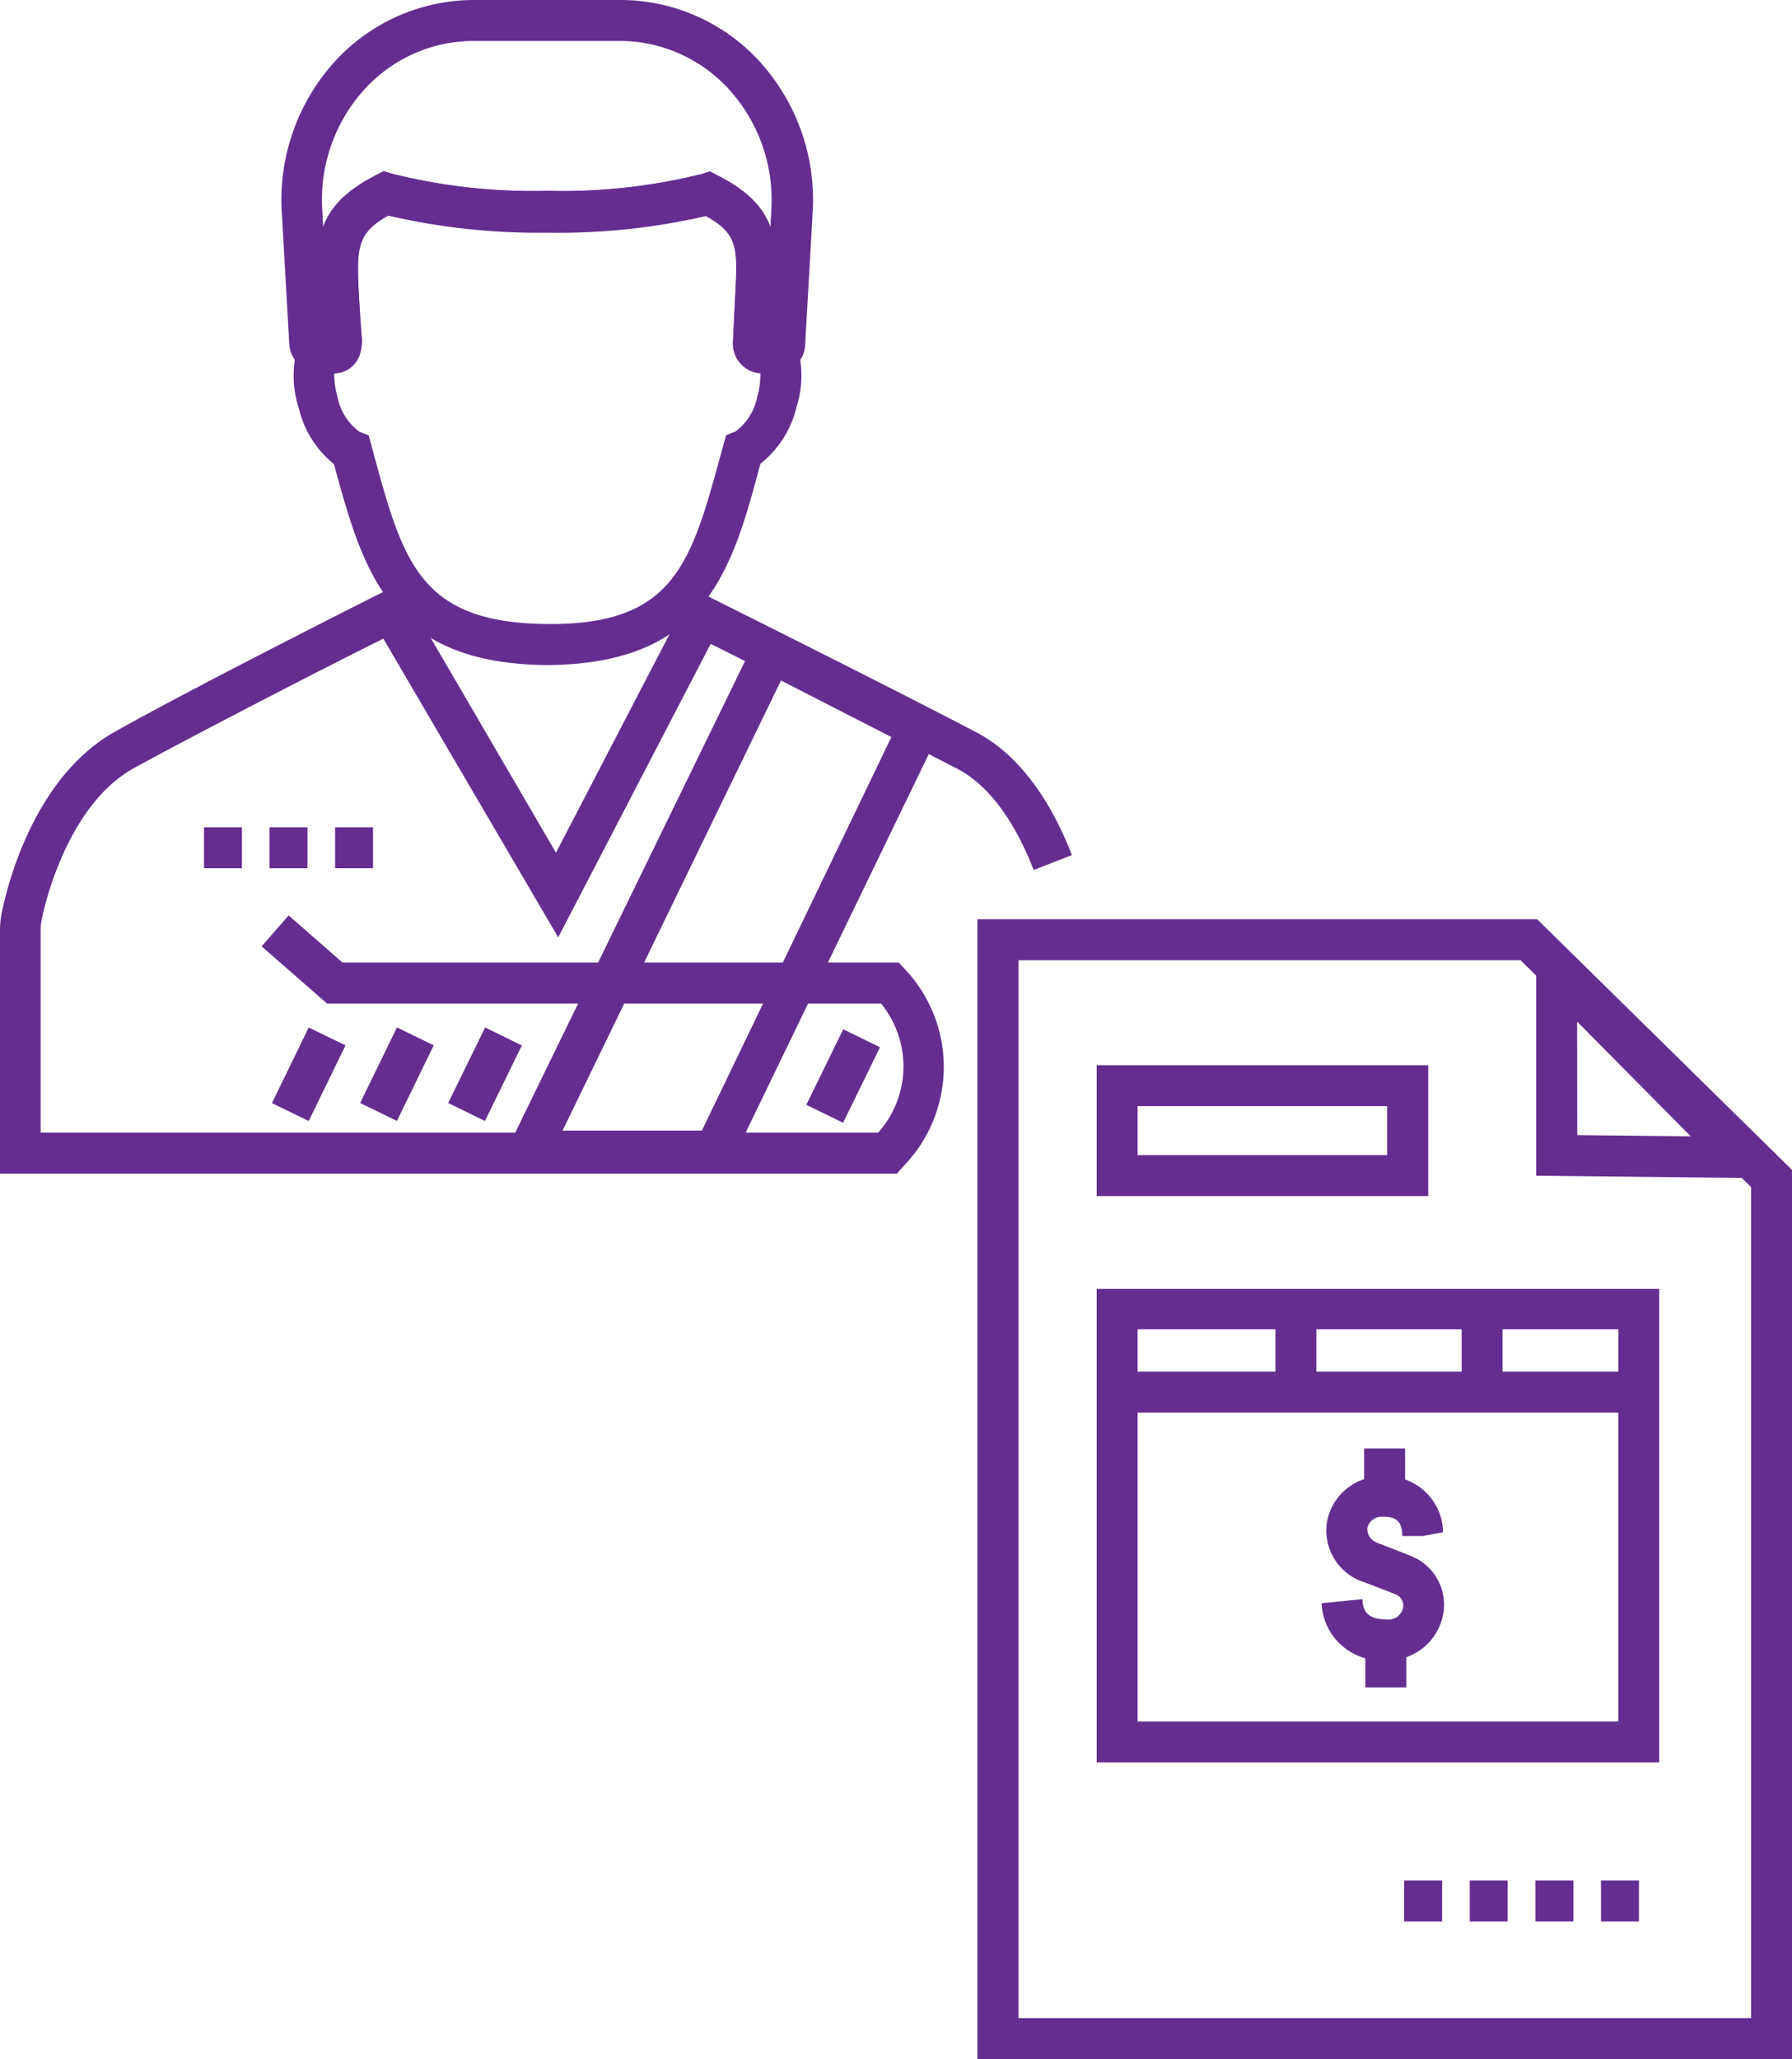 <svg id="Layer_1" data-name="Layer 1" xmlns="http://www.w3.org/2000/svg" width="120" height="137.86" viewBox="0 0 120 137.86"><defs><style>.cls-1{fill:#662d91;}</style></defs><title>patient-invoice-2019</title><rect class="cls-1" x="13.66" y="55.39" width="2.54" height="2.74"/><rect class="cls-1" x="18.05" y="55.39" width="2.54" height="2.74"/><rect class="cls-1" x="22.44" y="55.39" width="2.54" height="2.74"/><path class="cls-1" d="M21.77,25.09a2.7,2.7,0,0,1-1.17-.26A2.15,2.15,0,0,1,19.37,23l-.5-8.78A13.77,13.77,0,0,1,22.53,4,12.63,12.63,0,0,1,31.8,0h9.7a12.63,12.63,0,0,1,9.26,4,13.77,13.77,0,0,1,3.66,10.22L53.92,23c0,.85-.49,1.87-2.33,1.92H51.3a1.94,1.94,0,0,1-1.57-.5,2,2,0,0,1-.64-1.56l.18-3.73c.14-2.73,0-3.63-2-4.72a44.11,44.11,0,0,1-10.64,1.11A44.11,44.11,0,0,1,26,14.43c-1.95,1.1-2.12,2-2,4.72h0s.14,2.45.24,3.52a2.11,2.11,0,0,1-.93,1.94A2.78,2.78,0,0,1,21.77,25.09Zm10-22.35a9.92,9.92,0,0,0-7.27,3.14,11,11,0,0,0-2.92,8.18l.06,1.12c.51-1.37,1.56-2.44,3.55-3.46l.5-.26.54.17a38.81,38.81,0,0,0,10.38,1.15A38.8,38.8,0,0,0,47,11.65l.54-.17.5.26c2,1,3,2.08,3.55,3.45l.06-1.12a11,11,0,0,0-2.92-8.18A9.91,9.91,0,0,0,41.5,2.74Z"/><path class="cls-1" d="M36.66,44.53C26,44.44,24.33,38.25,22.36,31.07A6.82,6.82,0,0,1,20,27.3,7,7,0,0,1,20,23l.41-1.07,1,.21-.14-2.86c-.18-3.73.34-5.71,3.94-7.56l.5-.26.54.17a38.81,38.81,0,0,0,10.38,1.15A38.8,38.8,0,0,0,47,11.65l.54-.17.5.26c3.6,1.85,4.13,3.82,3.94,7.56l-.14,2.82.78-.15L53.33,23a7,7,0,0,1,0,4.28,6.82,6.82,0,0,1-2.41,3.77C49,38.25,47.26,44.44,36.66,44.53ZM22.38,25a5.62,5.62,0,0,0,.22,1.57,3.8,3.8,0,0,0,1.46,2.33l.63.25L25,30.3c2,7.36,3.12,11.41,11.66,11.48S46.29,37.66,48.3,30.3l.32-1.16.63-.25a3.8,3.8,0,0,0,1.46-2.33A5.56,5.56,0,0,0,50.92,25a1.93,1.93,0,0,1-1.19-.51,2,2,0,0,1-.65-1.57l.18-3.73c.14-2.73,0-3.63-2-4.72a44.11,44.11,0,0,1-10.64,1.11A44.11,44.11,0,0,1,26,14.43c-1.95,1.1-2.12,2-2,4.72l.19,3.93a1.83,1.83,0,0,1-.65,1.49A1.75,1.75,0,0,1,22.38,25Zm-.89-1.77h0Z"/><path class="cls-1" d="M60.06,78.58H0V62.26a5.68,5.68,0,0,1,.12-1.16C.55,59,2.37,52,7.68,49s17.78-9.27,17.9-9.33l1.15-.58,10.5,18,9.18-17.66,1.21.6s12.23,6.1,17.76,9c3.33,1.74,5.32,5.43,6.4,8.22l-2.56,1c-.91-2.35-2.54-5.44-5.12-6.78-4.46-2.32-13.29-6.75-16.51-8.36L37.38,62.76l-11.71-20C22.47,44.34,13.4,49,9,51.41s-6,9-6.22,10.25a2.91,2.91,0,0,0-.06.6V75.83H58.81A6.66,6.66,0,0,0,59,67.19H21.9l-4.38-3.83,1.81-2.07,3.6,3.15H60.18l.4.43a9.53,9.53,0,0,1-.12,13.25Z"/><path class="cls-1" d="M48.67,78.44H33.23l17.84-36.6,12.26,6.3Zm-11-2.74h9.33L59.69,49.35,52.3,45.56Z"/><rect class="cls-1" x="53.65" y="70.67" width="5.63" height="2.74" transform="translate(-33.06 91.12) rotate(-63.94)"/><rect class="cls-1" x="29.67" y="70.55" width="5.63" height="2.74" transform="translate(-46.4 69.51) rotate(-63.94)"/><rect class="cls-1" x="23.77" y="70.55" width="5.63" height="2.74" transform="translate(-49.72 64.34) rotate(-64.04)"/><rect class="cls-1" x="17.86" y="70.55" width="5.63" height="2.74" transform="translate(-53.04 59.03) rotate(-64.04)"/><path class="cls-1" d="M120,137.86H65.45V61.55h37.49L120,78.33Zm-51.8-2.74h49.06V79.48L101.82,64.29H68.2Z"/><path class="cls-1" d="M119.87,78.9l-17-.18v-17ZM105.62,76l7.6.08-7.61-7.68Z"/><path class="cls-1" d="M95.64,80.08H73.44V71.32h22.2ZM76.18,77.34H92.89V74.06H76.18Z"/><path class="cls-1" d="M111.11,118H73.44V86.29h37.67Zm-34.93-2.74h32.19V89H76.18Z"/><rect class="cls-1" x="85.41" y="87.66" width="2.74" height="6.32"/><rect class="cls-1" x="97.88" y="87.66" width="2.74" height="5.18"/><rect class="cls-1" x="74.31" y="91.84" width="35.93" height="2.74"/><rect class="cls-1" x="107.21" y="125.91" width="2.54" height="2.74"/><rect class="cls-1" x="102.82" y="125.91" width="2.54" height="2.74"/><rect class="cls-1" x="98.42" y="125.91" width="2.54" height="2.74"/><rect class="cls-1" x="94.03" y="125.91" width="2.54" height="2.74"/><path class="cls-1" d="M92.81,111.16a4,4,0,0,1-4.31-3.82l2.74-.27c0,.73.3,1.35,1.57,1.35a1,1,0,0,0,1.14-.75.79.79,0,0,0-.5-.92c-.31-.14-1.68-.66-2.08-.81a3.63,3.63,0,0,1-2.5-4.09,3.71,3.71,0,0,1,3.76-3,3.79,3.79,0,0,1,4,3.74l-1.36.25-1.37,0v-.17c-.06-1-.65-1.12-1.28-1.12a1,1,0,0,0-1.06.75c0,.21,0,.72.68,1,.54.21,2,.77,2.37.93a3.51,3.51,0,0,1,2,4A3.77,3.77,0,0,1,92.81,111.16Z"/><rect class="cls-1" x="91.35" y="96.98" width="2.74" height="3.24"/><rect class="cls-1" x="91.43" y="109.79" width="2.74" height="3.19"/></svg>